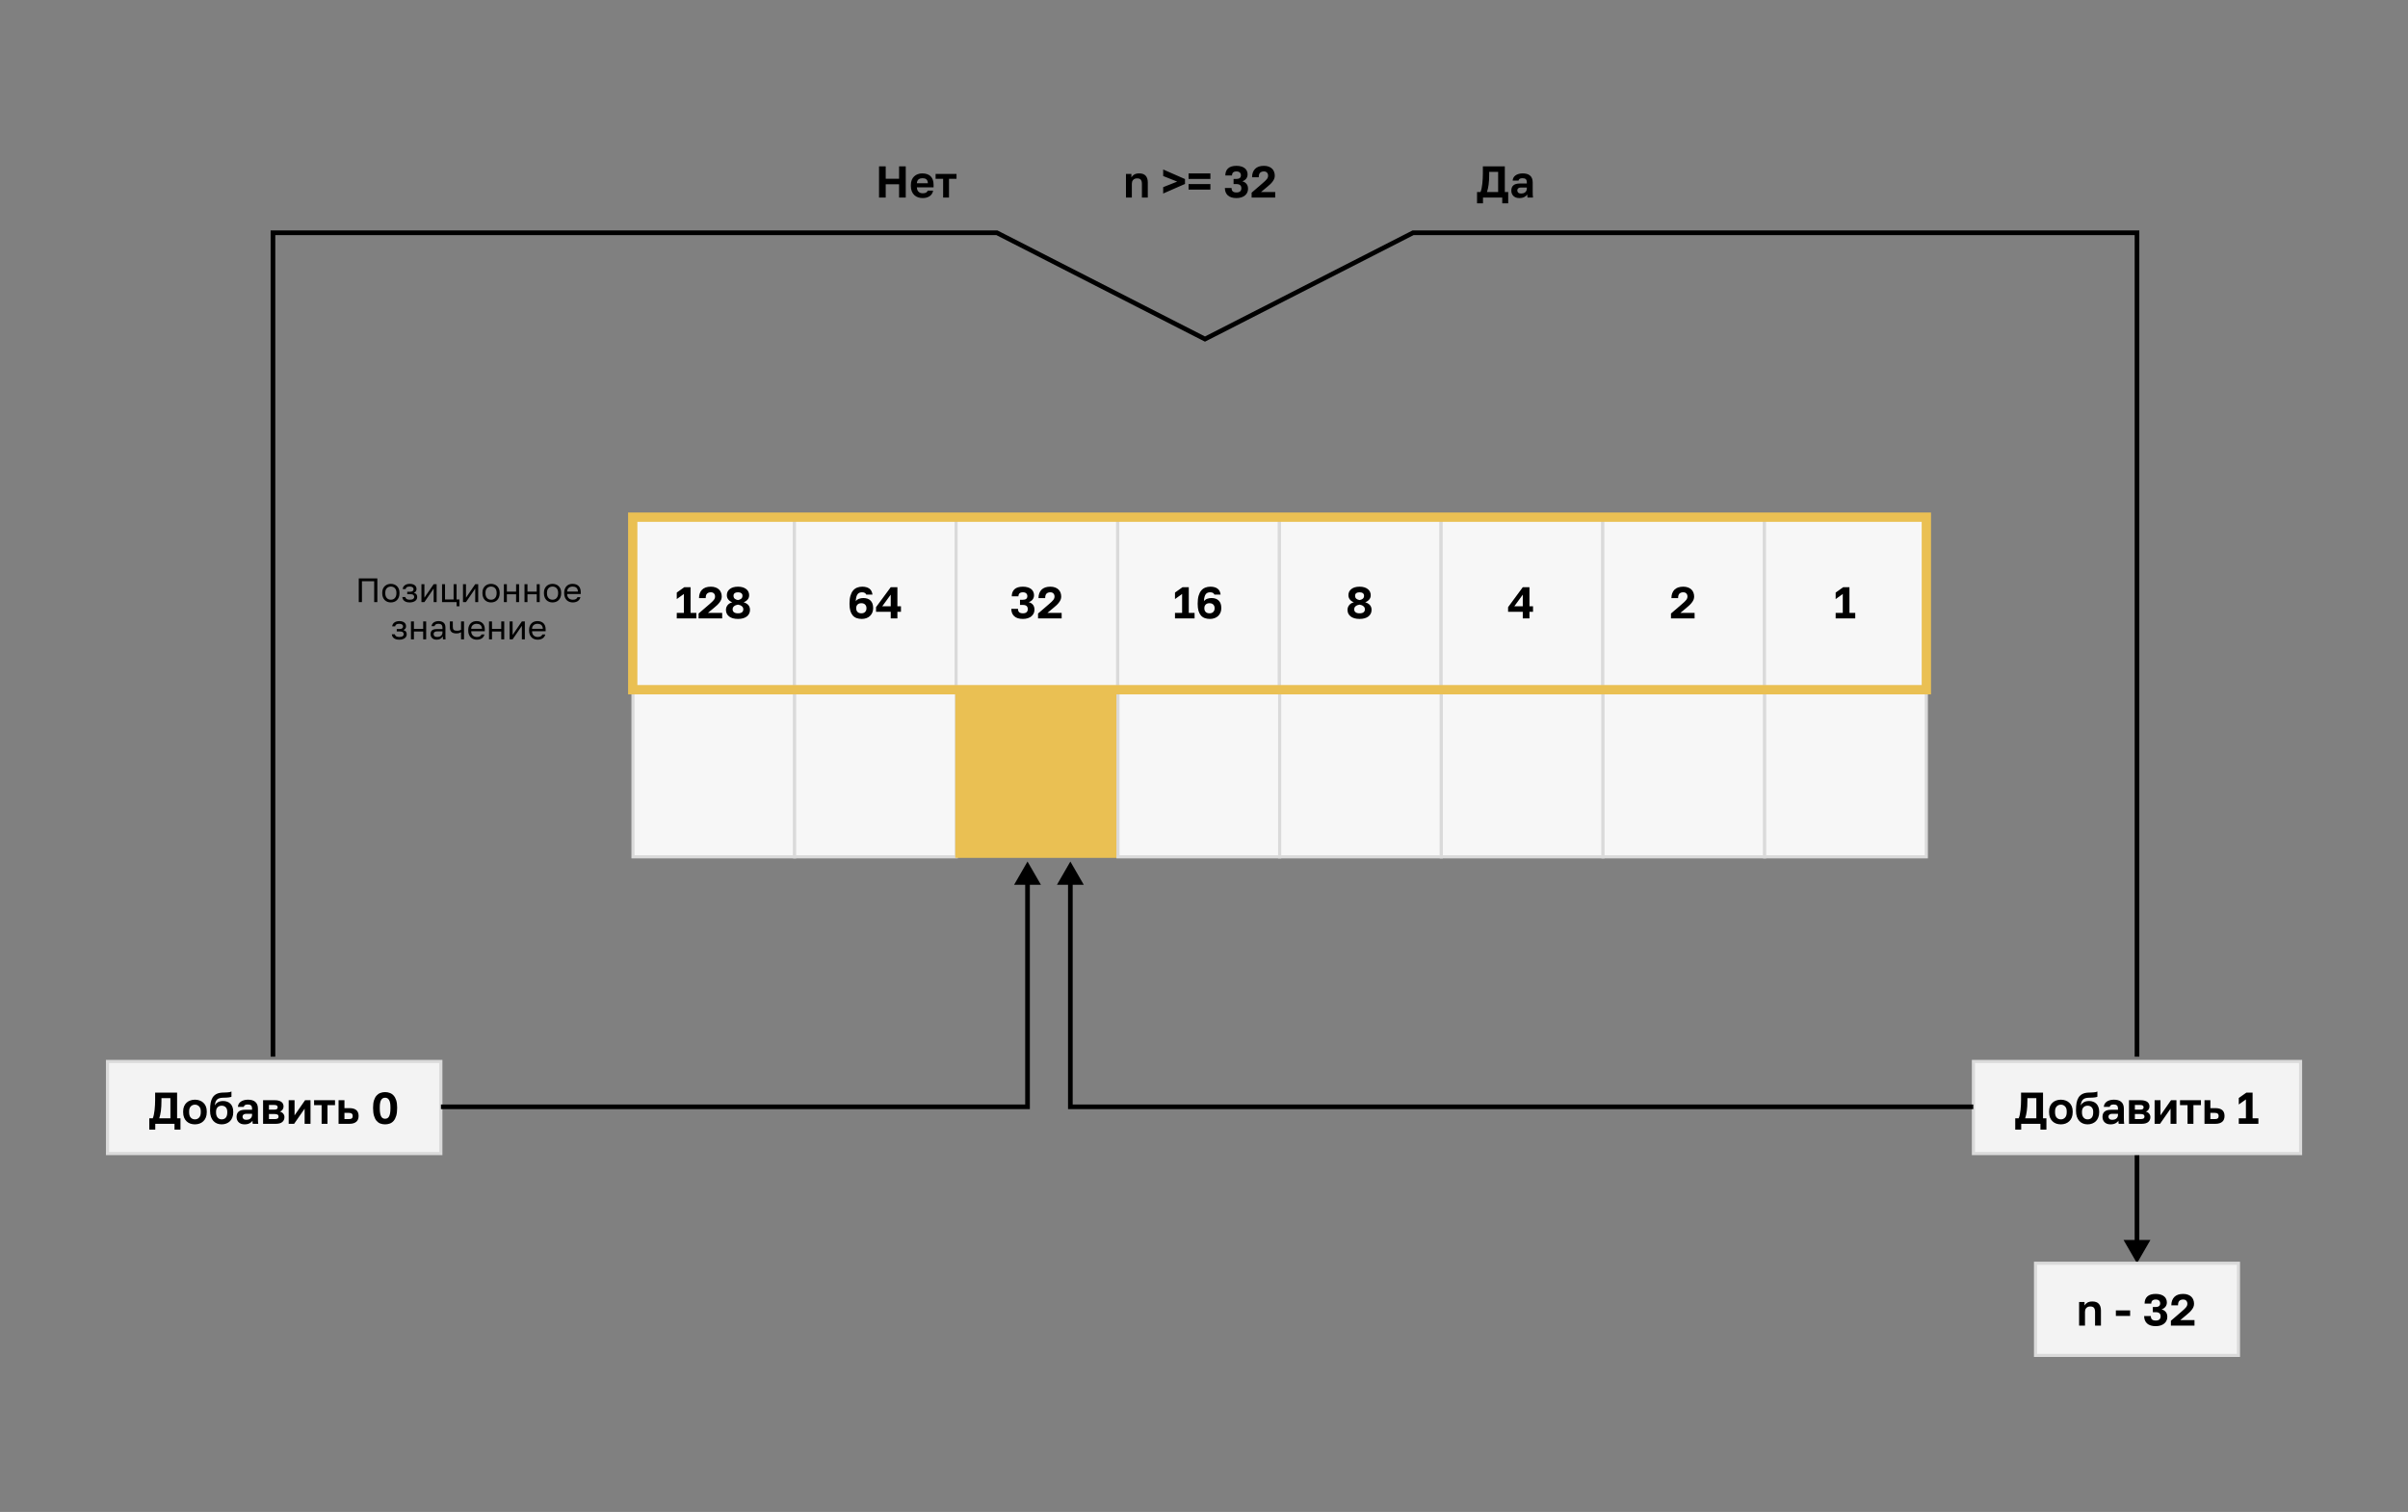 <svg width="1551" height="974" viewBox="0 0 1551 974" fill="none" xmlns="http://www.w3.org/2000/svg">
<rect x="0" y="0" width="1551" height="974" fill="#808080" stroke="none"/>
<rect x="407.691" y="442.567" width="104.135" height="109.408" fill="#F7F7F7"/>
<rect x="407.691" y="442.567" width="104.135" height="109.408" stroke="#DADADA" stroke-width="2"/>
<rect x="511.826" y="442.567" width="104.135" height="109.408" fill="#F7F7F7"/>
<rect x="511.826" y="442.567" width="104.135" height="109.408" stroke="#DADADA" stroke-width="2"/>
<rect x="615.961" y="442.567" width="104.135" height="109.408" fill="#EAC053"/>
<rect x="615.961" y="442.567" width="104.135" height="109.408" stroke="#EAC053" stroke-width="1.318"/>
<rect x="720.096" y="442.567" width="104.135" height="109.408" fill="#F7F7F7"/>
<rect x="720.096" y="442.567" width="104.135" height="109.408" stroke="#DADADA" stroke-width="2"/>
<rect x="824.23" y="442.567" width="104.135" height="109.408" fill="#F7F7F7"/>
<rect x="824.23" y="442.567" width="104.135" height="109.408" stroke="#DADADA" stroke-width="2"/>
<rect x="928.365" y="442.567" width="104.135" height="109.408" fill="#F7F7F7"/>
<rect x="928.365" y="442.567" width="104.135" height="109.408" stroke="#DADADA" stroke-width="2"/>
<rect x="1032.5" y="442.567" width="104.135" height="109.408" fill="#F7F7F7"/>
<rect x="1032.5" y="442.567" width="104.135" height="109.408" stroke="#DADADA" stroke-width="2"/>
<rect x="1136.63" y="442.567" width="104.135" height="109.408" fill="#F7F7F7"/>
<rect x="1136.63" y="442.567" width="104.135" height="109.408" stroke="#DADADA" stroke-width="2"/>
<rect x="407.547" y="333.16" width="104.135" height="109.408" fill="#F7F7F7"/>
<path d="M435.906 394.807H440.495V382.645L435.906 385.915V381.727L440.754 378.285H444.798V394.807H448.527V398.364H435.906V394.807ZM449.958 395.237L456.985 389.185C457.635 388.611 458.19 388.114 458.649 387.693C459.108 387.254 459.481 386.852 459.767 386.489C460.054 386.125 460.255 385.772 460.37 385.427C460.504 385.083 460.571 384.71 460.571 384.309C460.571 383.486 460.341 382.827 459.882 382.33C459.423 381.813 458.744 381.555 457.846 381.555C456.813 381.555 456 381.842 455.408 382.416C454.834 382.97 454.547 383.936 454.547 385.313H450.244C450.244 383.037 450.885 381.24 452.166 379.92C453.467 378.601 455.36 377.941 457.846 377.941C459.012 377.941 460.026 378.104 460.886 378.429C461.766 378.735 462.502 379.174 463.095 379.748C463.688 380.303 464.127 380.972 464.414 381.756C464.72 382.54 464.873 383.391 464.873 384.309C464.873 384.997 464.749 385.657 464.5 386.288C464.252 386.9 463.907 387.493 463.468 388.066C463.047 388.64 462.55 389.204 461.976 389.759C461.402 390.294 460.791 390.83 460.14 391.365L456.01 394.807H465.16V398.364H449.958V395.237ZM475.332 398.708C474.127 398.708 473.037 398.574 472.062 398.306C471.105 398.02 470.293 397.628 469.623 397.13C468.973 396.614 468.467 396.002 468.103 395.295C467.759 394.568 467.587 393.765 467.587 392.885C467.587 391.757 467.931 390.753 468.62 389.873C469.308 388.975 470.331 388.344 471.689 387.98C470.675 387.655 469.834 387.091 469.165 386.288C468.495 385.485 468.161 384.529 468.161 383.42C468.161 382.616 468.314 381.88 468.62 381.211C468.945 380.542 469.413 379.968 470.025 379.49C470.637 378.993 471.383 378.61 472.262 378.343C473.161 378.075 474.184 377.941 475.332 377.941C476.479 377.941 477.492 378.075 478.372 378.343C479.271 378.61 480.026 378.993 480.638 379.49C481.269 379.968 481.738 380.542 482.043 381.211C482.369 381.88 482.531 382.616 482.531 383.42C482.531 384.529 482.196 385.475 481.527 386.259C480.858 387.024 480.007 387.598 478.974 387.98C481.709 388.822 483.076 390.457 483.076 392.885C483.076 393.765 482.894 394.568 482.531 395.295C482.187 396.002 481.68 396.614 481.011 397.13C480.361 397.628 479.558 398.02 478.601 398.306C477.645 398.574 476.555 398.708 475.332 398.708ZM475.332 395.094C476.517 395.094 477.387 394.864 477.942 394.405C478.496 393.946 478.774 393.325 478.774 392.541C478.774 391.68 478.448 391.002 477.798 390.504C477.167 389.988 476.345 389.653 475.332 389.501C474.318 389.653 473.486 389.988 472.836 390.504C472.205 391.002 471.889 391.68 471.889 392.541C471.889 393.325 472.176 393.946 472.75 394.405C473.324 394.864 474.184 395.094 475.332 395.094ZM475.332 386.575C476.192 386.422 476.89 386.125 477.425 385.686C477.961 385.227 478.229 384.596 478.229 383.792C478.229 383.047 477.97 382.492 477.454 382.129C476.957 381.746 476.249 381.555 475.332 381.555C474.433 381.555 473.725 381.746 473.209 382.129C472.712 382.492 472.463 383.047 472.463 383.792C472.463 384.596 472.721 385.227 473.238 385.686C473.773 386.125 474.471 386.422 475.332 386.575Z" fill="black"/>
<rect x="407.547" y="333.16" width="104.135" height="109.408" stroke="#DADADA" stroke-width="2"/>
<rect x="511.682" y="333.16" width="104.135" height="109.408" fill="#F7F7F7"/>
<path d="M555.072 398.708C553.81 398.708 552.691 398.526 551.716 398.163C550.741 397.8 549.919 397.236 549.249 396.471C548.58 395.687 548.064 394.692 547.7 393.488C547.356 392.283 547.184 390.849 547.184 389.185V388.611C547.184 386.699 547.385 385.074 547.787 383.735C548.188 382.377 548.752 381.268 549.479 380.408C550.206 379.547 551.066 378.926 552.06 378.543C553.074 378.142 554.173 377.941 555.359 377.941C557.214 377.941 558.715 378.333 559.862 379.117C561.01 379.901 561.708 381.201 561.956 383.018H557.941C557.558 382.043 556.65 381.555 555.216 381.555C554.661 381.555 554.145 381.641 553.667 381.813C553.208 381.966 552.797 382.263 552.433 382.702C552.089 383.123 551.812 383.706 551.601 384.452C551.391 385.198 551.257 386.154 551.2 387.321C551.448 386.938 551.754 386.623 552.118 386.374C552.481 386.106 552.873 385.896 553.294 385.743C553.734 385.571 554.183 385.447 554.642 385.37C555.12 385.294 555.598 385.255 556.076 385.255C558.103 385.255 559.662 385.81 560.752 386.919C561.842 388.009 562.387 389.558 562.387 391.566V391.881C562.387 392.895 562.205 393.822 561.842 394.664C561.478 395.505 560.971 396.232 560.321 396.844C559.69 397.436 558.925 397.895 558.027 398.22C557.128 398.545 556.143 398.708 555.072 398.708ZM554.785 395.094C555.818 395.094 556.621 394.807 557.195 394.233C557.788 393.641 558.084 392.885 558.084 391.967V391.68C558.084 390.763 557.788 390.017 557.195 389.443C556.621 388.869 555.818 388.583 554.785 388.583C553.753 388.583 552.94 388.869 552.347 389.443C551.774 390.017 551.487 390.763 551.487 391.68V391.967C551.487 392.885 551.774 393.641 552.347 394.233C552.94 394.807 553.753 395.094 554.785 395.094ZM573.717 394.119H564.251V391.135L573.717 378.285H578.019V390.562H580.314V394.119H578.019V398.364H573.717V394.119ZM573.717 390.562V383.075L568.267 390.562H573.717Z" fill="black"/>
<rect x="511.682" y="333.16" width="104.135" height="109.408" stroke="#DADADA" stroke-width="2"/>
<rect x="615.816" y="333.16" width="104.135" height="109.408" fill="#F7F7F7"/>
<path d="M658.846 398.708C656.399 398.708 654.544 398.134 653.282 396.987C652.02 395.82 651.389 394.224 651.389 392.197H655.691C655.691 393.172 655.94 393.899 656.437 394.377C656.953 394.855 657.756 395.094 658.846 395.094C659.898 395.094 660.682 394.864 661.199 394.405C661.734 393.927 662.002 393.258 662.002 392.398C662.002 390.6 660.95 389.701 658.846 389.701H656.982V386.374H658.846C659.764 386.374 660.472 386.183 660.969 385.8C661.466 385.418 661.715 384.825 661.715 384.022C661.715 383.295 661.476 382.702 660.998 382.244C660.52 381.785 659.803 381.555 658.846 381.555C657.871 381.555 657.145 381.785 656.666 382.244C656.208 382.683 655.978 383.324 655.978 384.165H651.676C651.676 382.196 652.268 380.666 653.454 379.576C654.659 378.486 656.456 377.941 658.846 377.941C660.051 377.941 661.103 378.084 662.002 378.371C662.9 378.639 663.646 379.021 664.239 379.519C664.832 379.997 665.272 380.57 665.558 381.24C665.864 381.909 666.017 382.636 666.017 383.42C666.017 384.529 665.702 385.475 665.071 386.259C664.459 387.024 663.637 387.569 662.604 387.894C663.79 388.219 664.698 388.783 665.329 389.587C665.979 390.39 666.304 391.451 666.304 392.77C666.304 393.631 666.132 394.425 665.788 395.151C665.444 395.878 664.947 396.509 664.296 397.044C663.665 397.561 662.881 397.972 661.944 398.278C661.026 398.565 659.994 398.708 658.846 398.708ZM668.612 395.237L675.64 389.185C676.29 388.611 676.845 388.114 677.304 387.693C677.762 387.254 678.135 386.852 678.422 386.489C678.709 386.125 678.91 385.772 679.025 385.427C679.158 385.083 679.225 384.71 679.225 384.309C679.225 383.486 678.996 382.827 678.537 382.33C678.078 381.813 677.399 381.555 676.5 381.555C675.468 381.555 674.655 381.842 674.062 382.416C673.489 382.97 673.202 383.936 673.202 385.313H668.899C668.899 383.037 669.54 381.24 670.821 379.92C672.121 378.601 674.014 377.941 676.5 377.941C677.667 377.941 678.68 378.104 679.541 378.429C680.42 378.735 681.157 379.174 681.749 379.748C682.342 380.303 682.782 380.972 683.069 381.756C683.375 382.54 683.528 383.391 683.528 384.309C683.528 384.997 683.404 385.657 683.155 386.288C682.906 386.9 682.562 387.493 682.122 388.066C681.702 388.64 681.204 389.204 680.631 389.759C680.057 390.294 679.445 390.83 678.795 391.365L674.665 394.807H683.815V398.364H668.612V395.237Z" fill="black"/>
<rect x="615.816" y="333.16" width="104.135" height="109.408" stroke="#DADADA" stroke-width="2"/>
<rect x="719.951" y="333.16" width="104.135" height="109.408" fill="#F7F7F7"/>
<path d="M756.81 394.807H761.4V382.645L756.81 385.915V381.727L761.658 378.285H765.702V394.807H769.431V398.364H756.81V394.807ZM779.324 398.708C778.062 398.708 776.943 398.526 775.968 398.163C774.992 397.8 774.17 397.236 773.501 396.471C772.832 395.687 772.315 394.692 771.952 393.488C771.608 392.283 771.436 390.849 771.436 389.185V388.611C771.436 386.699 771.636 385.074 772.038 383.735C772.44 382.377 773.004 381.268 773.73 380.408C774.457 379.547 775.317 378.926 776.312 378.543C777.325 378.142 778.425 377.941 779.61 377.941C781.465 377.941 782.966 378.333 784.114 379.117C785.261 379.901 785.959 381.201 786.208 383.018H782.192C781.81 382.043 780.901 381.555 779.467 381.555C778.912 381.555 778.396 381.641 777.918 381.813C777.459 381.966 777.048 382.263 776.685 382.702C776.341 383.123 776.063 383.706 775.853 384.452C775.643 385.198 775.509 386.154 775.451 387.321C775.7 386.938 776.006 386.623 776.369 386.374C776.733 386.106 777.125 385.896 777.545 385.743C777.985 385.571 778.434 385.447 778.893 385.37C779.371 385.294 779.849 385.255 780.328 385.255C782.355 385.255 783.913 385.81 785.003 386.919C786.093 388.009 786.638 389.558 786.638 391.566V391.881C786.638 392.895 786.456 393.822 786.093 394.664C785.73 395.505 785.223 396.232 784.573 396.844C783.942 397.436 783.177 397.895 782.278 398.22C781.379 398.545 780.394 398.708 779.324 398.708ZM779.037 395.094C780.069 395.094 780.873 394.807 781.446 394.233C782.039 393.641 782.335 392.885 782.335 391.967V391.68C782.335 390.763 782.039 390.017 781.446 389.443C780.873 388.869 780.069 388.583 779.037 388.583C778.004 388.583 777.191 388.869 776.599 389.443C776.025 390.017 775.738 390.763 775.738 391.68V391.967C775.738 392.885 776.025 393.641 776.599 394.233C777.191 394.807 778.004 395.094 779.037 395.094Z" fill="black"/>
<rect x="719.951" y="333.16" width="104.135" height="109.408" stroke="#DADADA" stroke-width="2"/>
<rect x="824.086" y="333.16" width="104.135" height="109.408" fill="#F7F7F7"/>
<path d="M875.69 398.708C874.485 398.708 873.395 398.574 872.42 398.306C871.464 398.02 870.651 397.628 869.982 397.13C869.331 396.614 868.825 396.002 868.461 395.295C868.117 394.568 867.945 393.765 867.945 392.885C867.945 391.757 868.289 390.753 868.978 389.873C869.666 388.975 870.689 388.344 872.047 387.98C871.033 387.655 870.192 387.091 869.523 386.288C868.853 385.485 868.519 384.529 868.519 383.42C868.519 382.616 868.672 381.88 868.978 381.211C869.303 380.542 869.771 379.968 870.383 379.49C870.995 378.993 871.741 378.61 872.621 378.343C873.519 378.075 874.542 377.941 875.69 377.941C876.837 377.941 877.85 378.075 878.73 378.343C879.629 378.61 880.384 378.993 880.996 379.49C881.627 379.968 882.096 380.542 882.402 381.211C882.727 381.88 882.889 382.616 882.889 383.42C882.889 384.529 882.555 385.475 881.885 386.259C881.216 387.024 880.365 387.598 879.332 387.98C882.067 388.822 883.434 390.457 883.434 392.885C883.434 393.765 883.253 394.568 882.889 395.295C882.545 396.002 882.038 396.614 881.369 397.13C880.719 397.628 879.916 398.02 878.96 398.306C878.003 398.574 876.913 398.708 875.69 398.708ZM875.69 395.094C876.875 395.094 877.745 394.864 878.3 394.405C878.854 393.946 879.132 393.325 879.132 392.541C879.132 391.68 878.807 391.002 878.156 390.504C877.525 389.988 876.703 389.653 875.69 389.501C874.676 389.653 873.844 389.988 873.194 390.504C872.563 391.002 872.248 391.68 872.248 392.541C872.248 393.325 872.534 393.946 873.108 394.405C873.682 394.864 874.542 395.094 875.69 395.094ZM875.69 386.575C876.55 386.422 877.248 386.125 877.784 385.686C878.319 385.227 878.587 384.596 878.587 383.792C878.587 383.047 878.329 382.492 877.812 382.129C877.315 381.746 876.608 381.555 875.69 381.555C874.791 381.555 874.083 381.746 873.567 382.129C873.07 382.492 872.821 383.047 872.821 383.792C872.821 384.596 873.079 385.227 873.596 385.686C874.131 386.125 874.829 386.422 875.69 386.575Z" fill="black"/>
<rect x="824.086" y="333.16" width="104.135" height="109.408" stroke="#DADADA" stroke-width="2"/>
<rect x="928.221" y="333.16" width="104.135" height="109.408" fill="#F7F7F7"/>
<path d="M980.828 394.119H971.363V391.135L980.828 378.285H985.131V390.562H987.426V394.119H985.131V398.364H980.828V394.119ZM980.828 390.562V383.075L975.378 390.562H980.828Z" fill="black"/>
<rect x="928.221" y="333.16" width="104.135" height="109.408" stroke="#DADADA" stroke-width="2"/>
<rect x="1032.36" y="333.16" width="104.135" height="109.408" fill="#F7F7F7"/>
<path d="M1076.28 395.237L1083.31 389.185C1083.96 388.611 1084.52 388.114 1084.98 387.693C1085.43 387.254 1085.81 386.852 1086.09 386.489C1086.38 386.125 1086.58 385.772 1086.7 385.427C1086.83 385.083 1086.9 384.71 1086.9 384.309C1086.9 383.486 1086.67 382.827 1086.21 382.33C1085.75 381.813 1085.07 381.555 1084.17 381.555C1083.14 381.555 1082.33 381.842 1081.73 382.416C1081.16 382.97 1080.87 383.936 1080.87 385.313H1076.57C1076.57 383.037 1077.21 381.24 1078.49 379.92C1079.79 378.601 1081.69 377.941 1084.17 377.941C1085.34 377.941 1086.35 378.104 1087.21 378.429C1088.09 378.735 1088.83 379.174 1089.42 379.748C1090.01 380.303 1090.45 380.972 1090.74 381.756C1091.05 382.54 1091.2 383.391 1091.2 384.309C1091.2 384.997 1091.08 385.657 1090.83 386.288C1090.58 386.9 1090.23 387.493 1089.79 388.066C1089.37 388.64 1088.88 389.204 1088.3 389.759C1087.73 390.294 1087.12 390.83 1086.47 391.365L1082.34 394.807H1091.49V398.364H1076.28V395.237Z" fill="black"/>
<rect x="1032.36" y="333.16" width="104.135" height="109.408" stroke="#DADADA" stroke-width="2"/>
<rect x="1136.49" y="333.16" width="104.135" height="109.408" fill="#F7F7F7"/>
<path d="M1182.35 394.807H1186.94V382.645L1182.35 385.915V381.727L1187.2 378.285H1191.24V394.807H1194.97V398.364H1182.35V394.807Z" fill="black"/>
<rect x="1136.49" y="333.16" width="104.135" height="109.408" stroke="#DADADA" stroke-width="2"/>
<path d="M175.816 680.687V149.941H642.079L776.13 218.427L910.182 149.941H1376.44V680.687" stroke="black" stroke-width="3"/>
<path d="M1376.44 813.779L1385.1 798.779L1367.78 798.779L1376.44 813.779ZM1374.94 743.142L1374.94 800.279L1377.94 800.279L1377.94 743.142L1374.94 743.142Z" fill="black"/>
<rect x="1271.08" y="683.779" width="210.727" height="59.363" fill="#F3F3F3"/>
<path d="M1298.02 720.404H1300.25C1300.54 719.734 1300.78 718.931 1300.97 717.994C1301.16 717.038 1301.32 716.034 1301.43 714.982C1301.55 713.912 1301.63 712.822 1301.69 711.713C1301.75 710.584 1301.77 709.504 1301.77 708.471V703.882H1315.92V720.404H1318.1V727.689H1314.25V723.96H1301.86V727.689H1298.02V720.404ZM1311.61 720.404V707.439H1305.85V709.045C1305.85 711.665 1305.72 713.873 1305.47 715.671C1305.23 717.468 1304.87 719.046 1304.41 720.404H1311.61ZM1327.42 724.305C1326.39 724.305 1325.4 724.152 1324.47 723.846C1323.55 723.521 1322.75 723.033 1322.06 722.383C1321.37 721.733 1320.82 720.92 1320.42 719.945C1320.02 718.969 1319.82 717.822 1319.82 716.503V715.929C1319.82 714.686 1320.02 713.596 1320.42 712.659C1320.82 711.722 1321.37 710.938 1322.06 710.307C1322.75 709.676 1323.55 709.207 1324.47 708.902C1325.4 708.576 1326.39 708.414 1327.42 708.414C1328.45 708.414 1329.43 708.576 1330.35 708.902C1331.26 709.207 1332.07 709.676 1332.76 710.307C1333.46 710.938 1334.02 711.722 1334.42 712.659C1334.82 713.596 1335.02 714.686 1335.02 715.929V716.503C1335.02 717.803 1334.82 718.941 1334.42 719.916C1334.02 720.891 1333.46 721.704 1332.76 722.354C1332.07 723.004 1331.26 723.492 1330.35 723.817C1329.43 724.142 1328.45 724.305 1327.42 724.305ZM1327.42 721.092C1328.49 721.092 1329.38 720.71 1330.09 719.945C1330.82 719.18 1331.18 718.032 1331.18 716.503V715.929C1331.18 714.533 1330.82 713.472 1330.09 712.745C1329.38 711.999 1328.49 711.626 1327.42 711.626C1326.33 711.626 1325.43 711.999 1324.72 712.745C1324.02 713.472 1323.66 714.533 1323.66 715.929V716.503C1323.66 718.052 1324.02 719.209 1324.72 719.973C1325.43 720.719 1326.33 721.092 1327.42 721.092ZM1344.62 724.305C1343.55 724.305 1342.55 724.123 1341.64 723.76C1340.74 723.396 1339.95 722.851 1339.29 722.125C1338.62 721.379 1338.09 720.471 1337.71 719.4C1337.34 718.31 1337.16 717.048 1337.16 715.613V714.954C1337.16 713.233 1337.29 711.703 1337.54 710.364C1337.8 709.026 1338.23 707.888 1338.83 706.951C1339.44 706.014 1340.24 705.287 1341.24 704.771C1342.25 704.236 1343.51 703.93 1345.02 703.853C1345.61 703.834 1346.2 703.815 1346.77 703.796C1347.35 703.777 1347.89 703.748 1348.41 703.71C1348.92 703.672 1349.39 703.614 1349.81 703.538C1350.23 703.442 1350.61 703.318 1350.93 703.165V706.521C1350.62 706.693 1350.05 706.836 1349.21 706.951C1348.39 707.066 1347.13 707.133 1345.45 707.152C1344.59 707.171 1343.85 707.276 1343.21 707.467C1342.6 707.639 1342.09 707.926 1341.67 708.328C1341.26 708.71 1340.94 709.217 1340.69 709.848C1340.46 710.479 1340.3 711.254 1340.2 712.171C1340.64 711.311 1341.3 710.613 1342.18 710.078C1343.06 709.542 1344.21 709.274 1345.62 709.274C1346.58 709.274 1347.45 709.427 1348.23 709.733C1349.02 710.02 1349.7 710.45 1350.27 711.024C1350.84 711.598 1351.28 712.305 1351.59 713.147C1351.92 713.988 1352.08 714.963 1352.08 716.072V716.617C1352.08 717.822 1351.89 718.903 1351.5 719.859C1351.14 720.815 1350.62 721.628 1349.96 722.297C1349.29 722.947 1348.49 723.444 1347.57 723.788C1346.68 724.133 1345.69 724.305 1344.62 724.305ZM1344.62 721.092C1345.77 721.092 1346.66 720.719 1347.29 719.973C1347.92 719.209 1348.23 718.128 1348.23 716.732V716.158C1348.23 714.954 1347.91 714.007 1347.26 713.319C1346.61 712.63 1345.73 712.286 1344.62 712.286C1343.53 712.286 1342.65 712.63 1341.98 713.319C1341.33 714.007 1341.01 714.954 1341.01 716.158V716.675C1341.01 717.363 1341.09 717.985 1341.26 718.539C1341.46 719.094 1341.71 719.562 1342.04 719.945C1342.36 720.308 1342.75 720.595 1343.19 720.805C1343.63 720.996 1344.1 721.092 1344.62 721.092ZM1359.36 724.305C1358.53 724.305 1357.81 724.19 1357.18 723.96C1356.54 723.712 1356.01 723.377 1355.57 722.957C1355.13 722.517 1354.8 722.01 1354.57 721.436C1354.34 720.843 1354.22 720.203 1354.22 719.514C1354.22 716.455 1356.04 714.925 1359.67 714.925H1364.2V714.208C1364.2 713.214 1363.97 712.516 1363.51 712.114C1363.08 711.713 1362.37 711.512 1361.39 711.512C1360.53 711.512 1359.91 711.665 1359.53 711.971C1359.15 712.258 1358.93 712.621 1358.87 713.061H1355.08C1355.12 712.41 1355.28 711.799 1355.57 711.225C1355.88 710.651 1356.3 710.164 1356.83 709.762C1357.39 709.341 1358.06 709.016 1358.84 708.787C1359.62 708.538 1360.52 708.414 1361.54 708.414C1362.51 708.414 1363.39 708.519 1364.17 708.729C1364.98 708.94 1365.66 709.284 1366.21 709.762C1366.78 710.221 1367.22 710.823 1367.53 711.569C1367.84 712.315 1367.99 713.214 1367.99 714.265V720.088C1367.99 720.891 1368 721.599 1368.02 722.211C1368.06 722.804 1368.11 723.387 1368.19 723.96H1364.66C1364.59 723.54 1364.54 723.224 1364.52 723.014C1364.52 722.784 1364.52 722.45 1364.52 722.01C1364.1 722.622 1363.46 723.157 1362.6 723.616C1361.76 724.075 1360.68 724.305 1359.36 724.305ZM1360.53 721.379C1360.99 721.379 1361.44 721.322 1361.88 721.207C1362.32 721.073 1362.71 720.882 1363.06 720.633C1363.4 720.365 1363.68 720.031 1363.89 719.629C1364.1 719.228 1364.2 718.759 1364.2 718.224V717.507H1360.39C1359.66 717.507 1359.09 717.679 1358.67 718.023C1358.27 718.348 1358.06 718.797 1358.06 719.371C1358.06 719.983 1358.28 720.471 1358.7 720.834C1359.12 721.197 1359.73 721.379 1360.53 721.379ZM1371.29 708.758H1378.92C1379.9 708.758 1380.73 708.863 1381.42 709.074C1382.13 709.265 1382.71 709.542 1383.17 709.905C1383.63 710.269 1383.96 710.699 1384.17 711.196C1384.38 711.693 1384.49 712.238 1384.49 712.831C1384.49 713.539 1384.27 714.208 1383.83 714.839C1383.41 715.451 1382.82 715.862 1382.08 716.072C1383.02 716.302 1383.74 716.742 1384.26 717.392C1384.79 718.023 1385.06 718.769 1385.06 719.629C1385.06 720.949 1384.6 722 1383.69 722.784C1382.77 723.568 1381.37 723.96 1379.5 723.96H1371.29V708.758ZM1378.75 720.92C1379.61 720.92 1380.24 720.796 1380.64 720.547C1381.07 720.279 1381.28 719.859 1381.28 719.285C1381.28 718.711 1381.07 718.3 1380.67 718.052C1380.29 717.784 1379.65 717.65 1378.75 717.65H1375.08V720.92H1378.75ZM1378.38 714.839C1379.26 714.839 1379.86 714.715 1380.19 714.466C1380.53 714.218 1380.7 713.835 1380.7 713.319C1380.7 712.822 1380.53 712.449 1380.19 712.2C1379.84 711.932 1379.24 711.799 1378.38 711.799H1375.08V714.839H1378.38ZM1387.79 708.758H1391.58V718.511L1398.35 708.758H1401.85V723.96H1398.06V714.208L1391.29 723.96H1387.79V708.758ZM1409 711.913H1404.15V708.758H1417.63V711.913H1412.79V723.96H1409V711.913ZM1419.92 708.758H1423.71V713.864H1426.95C1430.87 713.864 1432.83 715.547 1432.83 718.912C1432.83 719.658 1432.71 720.346 1432.49 720.977C1432.27 721.589 1431.93 722.115 1431.45 722.555C1430.97 722.995 1430.36 723.339 1429.62 723.588C1428.87 723.836 1427.98 723.96 1426.95 723.96H1419.92V708.758ZM1426.52 720.92C1427.44 720.92 1428.09 720.757 1428.47 720.432C1428.85 720.088 1429.04 719.581 1429.04 718.912C1429.04 718.243 1428.84 717.746 1428.44 717.421C1428.06 717.076 1427.42 716.904 1426.52 716.904H1423.71V720.92H1426.52ZM1442.01 720.404H1446.6V708.242L1442.01 711.512V707.324L1446.86 703.882H1450.9V720.404H1454.63V723.96H1442.01V720.404Z" fill="black"/>
<rect x="1271.08" y="683.779" width="210.727" height="59.363" stroke="#DADADA" stroke-width="2"/>
<rect x="1311.08" y="813.779" width="130.727" height="59.363" fill="#F3F3F3"/>
<path d="M1339.16 838.758H1342.66V840.995C1343.03 840.307 1343.61 839.705 1344.41 839.188C1345.24 838.672 1346.34 838.414 1347.71 838.414C1349.57 838.414 1350.94 838.911 1351.84 839.905C1352.76 840.9 1353.22 842.334 1353.22 844.208V853.96H1349.43V845.069C1349.43 843.921 1349.19 843.061 1348.72 842.487C1348.26 841.913 1347.46 841.626 1346.34 841.626C1345.72 841.626 1345.21 841.722 1344.79 841.913C1344.37 842.105 1344.01 842.363 1343.73 842.688C1343.46 842.994 1343.26 843.357 1343.12 843.778C1343.01 844.179 1342.95 844.61 1342.95 845.069V853.96H1339.16V838.758ZM1362.84 844.151H1372.02V847.707H1362.84V844.151ZM1388.51 854.305C1386.06 854.305 1384.21 853.731 1382.95 852.584C1381.68 851.417 1381.05 849.82 1381.05 847.793H1385.36C1385.36 848.769 1385.6 849.495 1386.1 849.973C1386.62 850.451 1387.42 850.691 1388.51 850.691C1389.56 850.691 1390.35 850.461 1390.86 850.002C1391.4 849.524 1391.67 848.855 1391.67 847.994C1391.67 846.197 1390.61 845.298 1388.51 845.298H1386.65V841.971H1388.51C1389.43 841.971 1390.14 841.779 1390.63 841.397C1391.13 841.015 1391.38 840.422 1391.38 839.619C1391.38 838.892 1391.14 838.299 1390.66 837.84C1390.18 837.381 1389.47 837.152 1388.51 837.152C1387.54 837.152 1386.81 837.381 1386.33 837.84C1385.87 838.28 1385.64 838.921 1385.64 839.762H1381.34C1381.34 837.792 1381.93 836.263 1383.12 835.173C1384.32 834.083 1386.12 833.538 1388.51 833.538C1389.72 833.538 1390.77 833.681 1391.67 833.968C1392.56 834.236 1393.31 834.618 1393.9 835.115C1394.5 835.593 1394.94 836.167 1395.22 836.836C1395.53 837.506 1395.68 838.232 1395.68 839.016C1395.68 840.125 1395.37 841.072 1394.73 841.856C1394.12 842.621 1393.3 843.166 1392.27 843.491C1393.45 843.816 1394.36 844.38 1394.99 845.183C1395.64 845.986 1395.97 847.048 1395.97 848.367C1395.97 849.228 1395.8 850.021 1395.45 850.748C1395.11 851.475 1394.61 852.106 1393.96 852.641C1393.33 853.157 1392.55 853.568 1391.61 853.874C1390.69 854.161 1389.66 854.305 1388.51 854.305ZM1398.28 850.834L1405.3 844.782C1405.95 844.208 1406.51 843.711 1406.97 843.29C1407.43 842.85 1407.8 842.449 1408.09 842.085C1408.37 841.722 1408.57 841.368 1408.69 841.024C1408.82 840.68 1408.89 840.307 1408.89 839.905C1408.89 839.083 1408.66 838.423 1408.2 837.926C1407.74 837.41 1407.06 837.152 1406.16 837.152C1405.13 837.152 1404.32 837.439 1403.73 838.012C1403.15 838.567 1402.87 839.533 1402.87 840.909H1398.56C1398.56 838.634 1399.2 836.836 1400.48 835.517C1401.79 834.197 1403.68 833.538 1406.16 833.538C1407.33 833.538 1408.34 833.7 1409.2 834.025C1410.08 834.331 1410.82 834.771 1411.41 835.345C1412.01 835.899 1412.45 836.569 1412.73 837.353C1413.04 838.137 1413.19 838.988 1413.19 839.905C1413.19 840.594 1413.07 841.254 1412.82 841.885C1412.57 842.497 1412.23 843.089 1411.79 843.663C1411.37 844.237 1410.87 844.801 1410.29 845.355C1409.72 845.891 1409.11 846.426 1408.46 846.962L1404.33 850.404H1413.48V853.96H1398.28V850.834Z" fill="black"/>
<rect x="1311.08" y="813.779" width="130.727" height="59.363" stroke="#DADADA" stroke-width="2"/>
<path d="M231.081 372.632H243.05V387.864H241.004V374.416H233.127V387.864H231.081V372.632ZM251.754 388.082C251.014 388.082 250.31 387.966 249.643 387.734C248.976 387.487 248.388 387.124 247.88 386.646C247.373 386.152 246.966 385.536 246.662 384.796C246.357 384.056 246.205 383.193 246.205 382.207V381.771C246.205 380.843 246.357 380.023 246.662 379.312C246.966 378.602 247.373 378.014 247.88 377.55C248.388 377.071 248.976 376.716 249.643 376.484C250.31 376.237 251.014 376.114 251.754 376.114C252.494 376.114 253.197 376.237 253.864 376.484C254.532 376.716 255.119 377.071 255.627 377.55C256.135 378.014 256.541 378.602 256.846 379.312C257.15 380.023 257.303 380.843 257.303 381.771V382.207C257.303 383.193 257.15 384.056 256.846 384.796C256.541 385.536 256.135 386.152 255.627 386.646C255.119 387.124 254.532 387.487 253.864 387.734C253.197 387.966 252.494 388.082 251.754 388.082ZM251.754 386.341C252.189 386.341 252.624 386.268 253.059 386.123C253.495 385.964 253.879 385.724 254.213 385.405C254.546 385.072 254.815 384.644 255.018 384.121C255.235 383.599 255.344 382.961 255.344 382.207V381.771C255.344 381.075 255.235 380.48 255.018 379.987C254.815 379.494 254.546 379.088 254.213 378.768C253.879 378.449 253.495 378.217 253.059 378.072C252.624 377.927 252.189 377.854 251.754 377.854C251.318 377.854 250.883 377.927 250.448 378.072C250.013 378.217 249.628 378.449 249.295 378.768C248.961 379.088 248.685 379.494 248.468 379.987C248.265 380.48 248.163 381.075 248.163 381.771V382.207C248.163 382.961 248.265 383.599 248.468 384.121C248.685 384.644 248.961 385.072 249.295 385.405C249.628 385.724 250.013 385.964 250.448 386.123C250.883 386.268 251.318 386.341 251.754 386.341ZM263.931 388.082C262.48 388.082 261.341 387.777 260.515 387.168C259.688 386.559 259.231 385.703 259.144 384.6H261.059C261.16 385.166 261.458 385.601 261.951 385.906C262.459 386.196 263.119 386.341 263.931 386.341C264.932 386.341 265.657 386.174 266.107 385.841C266.571 385.492 266.803 385.079 266.803 384.6C266.803 384.034 266.615 383.592 266.238 383.273C265.86 382.939 265.208 382.772 264.279 382.772H262.299V381.206H264.149C264.946 381.206 265.512 381.053 265.846 380.749C266.194 380.444 266.368 380.016 266.368 379.465C266.368 379.03 266.165 378.652 265.759 378.333C265.353 378.014 264.743 377.854 263.931 377.854C263.046 377.854 262.4 378 261.994 378.29C261.603 378.565 261.363 378.964 261.276 379.487H259.361C259.405 379.008 259.535 378.565 259.753 378.159C259.985 377.738 260.297 377.376 260.689 377.071C261.08 376.766 261.545 376.534 262.081 376.375C262.633 376.201 263.249 376.114 263.931 376.114C264.671 376.114 265.309 376.201 265.846 376.375C266.397 376.534 266.854 376.766 267.217 377.071C267.579 377.361 267.848 377.709 268.022 378.116C268.196 378.522 268.283 378.972 268.283 379.465C268.283 380.016 268.145 380.502 267.87 380.923C267.594 381.329 267.152 381.648 266.542 381.88C267.355 382.098 267.92 382.446 268.24 382.925C268.559 383.403 268.718 383.962 268.718 384.6C268.718 385.079 268.617 385.529 268.414 385.949C268.211 386.37 267.906 386.74 267.5 387.059C267.108 387.364 266.607 387.61 265.998 387.799C265.403 387.988 264.714 388.082 263.931 388.082ZM271.447 376.331H273.362V385.035L279.324 376.331H281.239V387.864H279.324V379.16L273.362 387.864H271.447V376.331ZM294.107 387.864H284.728V376.331H286.643V386.167H292.17V376.331H294.085V386.167H295.935V390.584H294.107V387.864ZM298.222 376.331H300.137V385.035L306.099 376.331H308.014V387.864H306.099V379.16L300.137 387.864H298.222V376.331ZM316.291 388.082C315.551 388.082 314.848 387.966 314.18 387.734C313.513 387.487 312.925 387.124 312.418 386.646C311.91 386.152 311.504 385.536 311.199 384.796C310.894 384.056 310.742 383.193 310.742 382.207V381.771C310.742 380.843 310.894 380.023 311.199 379.312C311.504 378.602 311.91 378.014 312.418 377.55C312.925 377.071 313.513 376.716 314.18 376.484C314.848 376.237 315.551 376.114 316.291 376.114C317.031 376.114 317.734 376.237 318.402 376.484C319.069 376.716 319.657 377.071 320.164 377.55C320.672 378.014 321.078 378.602 321.383 379.312C321.688 380.023 321.84 380.843 321.84 381.771V382.207C321.84 383.193 321.688 384.056 321.383 384.796C321.078 385.536 320.672 386.152 320.164 386.646C319.657 387.124 319.069 387.487 318.402 387.734C317.734 387.966 317.031 388.082 316.291 388.082ZM316.291 386.341C316.726 386.341 317.161 386.268 317.597 386.123C318.032 385.964 318.416 385.724 318.75 385.405C319.084 385.072 319.352 384.644 319.555 384.121C319.773 383.599 319.881 382.961 319.881 382.207V381.771C319.881 381.075 319.773 380.48 319.555 379.987C319.352 379.494 319.084 379.088 318.75 378.768C318.416 378.449 318.032 378.217 317.597 378.072C317.161 377.927 316.726 377.854 316.291 377.854C315.856 377.854 315.421 377.927 314.985 378.072C314.55 378.217 314.166 378.449 313.832 378.768C313.498 379.088 313.223 379.494 313.005 379.987C312.802 380.48 312.701 381.075 312.701 381.771V382.207C312.701 382.961 312.802 383.599 313.005 384.121C313.223 384.644 313.498 385.072 313.832 385.405C314.166 385.724 314.55 385.964 314.985 386.123C315.421 386.268 315.856 386.341 316.291 386.341ZM324.551 376.331H326.466V381.14H332.429V376.331H334.344V387.864H332.429V382.838H326.466V387.864H324.551V376.331ZM337.833 376.331H339.748V381.14H345.71V376.331H347.625V387.864H345.71V382.838H339.748V387.864H337.833V376.331ZM355.902 388.082C355.162 388.082 354.458 387.966 353.791 387.734C353.124 387.487 352.536 387.124 352.028 386.646C351.521 386.152 351.114 385.536 350.81 384.796C350.505 384.056 350.353 383.193 350.353 382.207V381.771C350.353 380.843 350.505 380.023 350.81 379.312C351.114 378.602 351.521 378.014 352.028 377.55C352.536 377.071 353.124 376.716 353.791 376.484C354.458 376.237 355.162 376.114 355.902 376.114C356.641 376.114 357.345 376.237 358.012 376.484C358.68 376.716 359.267 377.071 359.775 377.55C360.283 378.014 360.689 378.602 360.994 379.312C361.298 380.023 361.45 380.843 361.45 381.771V382.207C361.45 383.193 361.298 384.056 360.994 384.796C360.689 385.536 360.283 386.152 359.775 386.646C359.267 387.124 358.68 387.487 358.012 387.734C357.345 387.966 356.641 388.082 355.902 388.082ZM355.902 386.341C356.337 386.341 356.772 386.268 357.207 386.123C357.642 385.964 358.027 385.724 358.361 385.405C358.694 385.072 358.963 384.644 359.166 384.121C359.383 383.599 359.492 382.961 359.492 382.207V381.771C359.492 381.075 359.383 380.48 359.166 379.987C358.963 379.494 358.694 379.088 358.361 378.768C358.027 378.449 357.642 378.217 357.207 378.072C356.772 377.927 356.337 377.854 355.902 377.854C355.466 377.854 355.031 377.927 354.596 378.072C354.161 378.217 353.776 378.449 353.443 378.768C353.109 379.088 352.833 379.494 352.616 379.987C352.413 380.48 352.311 381.075 352.311 381.771V382.207C352.311 382.961 352.413 383.599 352.616 384.121C352.833 384.644 353.109 385.072 353.443 385.405C353.776 385.724 354.161 385.964 354.596 386.123C355.031 386.268 355.466 386.341 355.902 386.341ZM368.949 388.082C368.209 388.082 367.506 387.966 366.839 387.734C366.171 387.502 365.584 387.146 365.076 386.667C364.568 386.174 364.162 385.558 363.857 384.818C363.553 384.078 363.4 383.208 363.4 382.207V381.771C363.4 380.814 363.545 379.987 363.836 379.291C364.126 378.58 364.51 377.992 364.989 377.528C365.482 377.049 366.048 376.694 366.686 376.462C367.339 376.23 368.021 376.114 368.732 376.114C370.429 376.114 371.742 376.578 372.67 377.506C373.599 378.435 374.063 379.748 374.063 381.445V382.664H365.315C365.315 383.345 365.424 383.918 365.642 384.383C365.859 384.847 366.142 385.224 366.49 385.514C366.839 385.804 367.223 386.015 367.644 386.145C368.079 386.276 368.514 386.341 368.949 386.341C369.82 386.341 370.487 386.196 370.951 385.906C371.43 385.616 371.771 385.217 371.974 384.709H373.845C373.729 385.26 373.519 385.746 373.214 386.167C372.924 386.588 372.562 386.943 372.126 387.233C371.706 387.509 371.22 387.719 370.668 387.864C370.132 388.009 369.559 388.082 368.949 388.082ZM368.841 377.854C368.391 377.854 367.956 377.92 367.535 378.05C367.114 378.166 366.737 378.362 366.403 378.638C366.084 378.899 365.823 379.233 365.62 379.639C365.417 380.045 365.315 380.531 365.315 381.097H372.257C372.242 380.502 372.141 380.002 371.952 379.595C371.778 379.175 371.539 378.841 371.234 378.594C370.93 378.333 370.567 378.145 370.146 378.029C369.74 377.913 369.305 377.854 368.841 377.854ZM257.184 412.082C255.733 412.082 254.595 411.777 253.768 411.168C252.941 410.559 252.484 409.703 252.397 408.6H254.312C254.413 409.166 254.711 409.601 255.204 409.906C255.712 410.196 256.372 410.341 257.184 410.341C258.185 410.341 258.91 410.174 259.36 409.841C259.824 409.492 260.056 409.079 260.056 408.6C260.056 408.034 259.868 407.592 259.491 407.273C259.113 406.939 258.461 406.772 257.532 406.772H255.552V405.206H257.402C258.199 405.206 258.765 405.053 259.099 404.749C259.447 404.444 259.621 404.016 259.621 403.465C259.621 403.03 259.418 402.652 259.012 402.333C258.606 402.014 257.996 401.854 257.184 401.854C256.299 401.854 255.654 402 255.247 402.29C254.856 402.565 254.616 402.964 254.529 403.487H252.614C252.658 403.008 252.788 402.565 253.006 402.159C253.238 401.738 253.55 401.376 253.942 401.071C254.333 400.766 254.798 400.534 255.334 400.375C255.886 400.201 256.502 400.114 257.184 400.114C257.924 400.114 258.562 400.201 259.099 400.375C259.65 400.534 260.107 400.766 260.47 401.071C260.832 401.361 261.101 401.709 261.275 402.116C261.449 402.522 261.536 402.972 261.536 403.465C261.536 404.016 261.398 404.502 261.123 404.923C260.847 405.329 260.405 405.648 259.795 405.88C260.608 406.098 261.173 406.446 261.493 406.925C261.812 407.403 261.971 407.962 261.971 408.6C261.971 409.079 261.87 409.529 261.667 409.949C261.464 410.37 261.159 410.74 260.753 411.059C260.361 411.364 259.861 411.61 259.251 411.799C258.656 411.988 257.967 412.082 257.184 412.082ZM264.7 400.331H266.615V405.14H272.577V400.331H274.492V411.864H272.577V406.838H266.615V411.864H264.7V400.331ZM281.267 412.082C280.629 412.082 280.063 411.995 279.57 411.821C279.091 411.632 278.685 411.378 278.351 411.059C278.018 410.74 277.764 410.363 277.59 409.928C277.416 409.492 277.328 409.014 277.328 408.491C277.328 407.345 277.662 406.518 278.329 406.011C279.011 405.503 279.983 405.249 281.245 405.249H284.988V404.466C284.988 403.479 284.763 402.797 284.314 402.42C283.878 402.043 283.218 401.854 282.333 401.854C281.506 401.854 280.904 402.014 280.527 402.333C280.15 402.638 279.94 402.986 279.896 403.378H277.981C278.01 402.914 278.134 402.486 278.351 402.094C278.583 401.688 278.888 401.34 279.265 401.049C279.657 400.759 280.121 400.534 280.658 400.375C281.195 400.201 281.789 400.114 282.442 400.114C283.806 400.114 284.887 400.44 285.684 401.093C286.497 401.731 286.903 402.783 286.903 404.248V408.927C286.903 409.536 286.903 410.073 286.903 410.537C286.918 410.987 286.954 411.429 287.012 411.864H285.336C285.293 411.531 285.264 411.219 285.249 410.929C285.235 410.624 285.227 410.283 285.227 409.906C284.923 410.515 284.43 411.03 283.748 411.451C283.066 411.872 282.239 412.082 281.267 412.082ZM281.681 410.341C282.13 410.341 282.551 410.283 282.943 410.167C283.349 410.036 283.704 409.855 284.009 409.623C284.314 409.376 284.553 409.079 284.727 408.731C284.901 408.383 284.988 407.976 284.988 407.512V406.729H281.572C280.861 406.729 280.302 406.874 279.896 407.164C279.49 407.44 279.287 407.882 279.287 408.491C279.287 409.028 279.475 409.471 279.853 409.819C280.244 410.167 280.854 410.341 281.681 410.341ZM296.966 407.273C296.632 407.476 296.226 407.657 295.747 407.817C295.283 407.976 294.695 408.056 293.984 408.056C293.317 408.056 292.715 407.984 292.178 407.839C291.656 407.694 291.214 407.461 290.851 407.142C290.488 406.823 290.213 406.41 290.024 405.902C289.836 405.394 289.741 404.77 289.741 404.031V400.331H291.656V403.704C291.656 404.197 291.7 404.611 291.787 404.944C291.888 405.278 292.048 405.547 292.265 405.75C292.483 405.953 292.759 406.098 293.092 406.185C293.426 406.272 293.832 406.315 294.311 406.315C294.964 406.315 295.522 406.25 295.986 406.12C296.451 405.989 296.777 405.851 296.966 405.706V400.331H298.881V411.864H296.966V407.273ZM307.143 412.082C306.403 412.082 305.699 411.966 305.032 411.734C304.365 411.502 303.777 411.146 303.269 410.667C302.762 410.174 302.355 409.558 302.051 408.818C301.746 408.078 301.594 407.208 301.594 406.207V405.771C301.594 404.814 301.739 403.987 302.029 403.291C302.319 402.58 302.704 401.992 303.182 401.528C303.676 401.049 304.241 400.694 304.88 400.462C305.532 400.23 306.214 400.114 306.925 400.114C308.622 400.114 309.935 400.578 310.864 401.506C311.792 402.435 312.256 403.748 312.256 405.445V406.664H303.509C303.509 407.345 303.618 407.918 303.835 408.383C304.053 408.847 304.336 409.224 304.684 409.514C305.032 409.804 305.416 410.015 305.837 410.145C306.272 410.276 306.707 410.341 307.143 410.341C308.013 410.341 308.68 410.196 309.145 409.906C309.623 409.616 309.964 409.217 310.167 408.709H312.039C311.923 409.26 311.712 409.746 311.408 410.167C311.118 410.588 310.755 410.943 310.32 411.233C309.899 411.509 309.413 411.719 308.862 411.864C308.325 412.009 307.752 412.082 307.143 412.082ZM307.034 401.854C306.584 401.854 306.149 401.92 305.728 402.05C305.308 402.166 304.93 402.362 304.597 402.638C304.278 402.899 304.016 403.233 303.813 403.639C303.61 404.045 303.509 404.531 303.509 405.097H310.45C310.436 404.502 310.334 404.002 310.146 403.595C309.972 403.175 309.732 402.841 309.428 402.594C309.123 402.333 308.76 402.145 308.34 402.029C307.933 401.913 307.498 401.854 307.034 401.854ZM314.978 400.331H316.893V405.14H322.855V400.331H324.77V411.864H322.855V406.838H316.893V411.864H314.978V400.331ZM328.26 400.331H330.174V409.035L336.137 400.331H338.052V411.864H336.137V403.16L330.174 411.864H328.26V400.331ZM346.328 412.082C345.588 412.082 344.885 411.966 344.218 411.734C343.55 411.502 342.963 411.146 342.455 410.667C341.947 410.174 341.541 409.558 341.236 408.818C340.932 408.078 340.779 407.208 340.779 406.207V405.771C340.779 404.814 340.925 403.987 341.215 403.291C341.505 402.58 341.889 401.992 342.368 401.528C342.861 401.049 343.427 400.694 344.065 400.462C344.718 400.23 345.4 400.114 346.111 400.114C347.808 400.114 349.121 400.578 350.049 401.506C350.978 402.435 351.442 403.748 351.442 405.445V406.664H342.694C342.694 407.345 342.803 407.918 343.021 408.383C343.238 408.847 343.521 409.224 343.869 409.514C344.218 409.804 344.602 410.015 345.023 410.145C345.458 410.276 345.893 410.341 346.328 410.341C347.199 410.341 347.866 410.196 348.33 409.906C348.809 409.616 349.15 409.217 349.353 408.709H351.224C351.108 409.26 350.898 409.746 350.593 410.167C350.303 410.588 349.941 410.943 349.505 411.233C349.085 411.509 348.599 411.719 348.047 411.864C347.511 412.009 346.938 412.082 346.328 412.082ZM346.22 401.854C345.77 401.854 345.335 401.92 344.914 402.05C344.493 402.166 344.116 402.362 343.782 402.638C343.463 402.899 343.202 403.233 342.999 403.639C342.796 404.045 342.694 404.531 342.694 405.097H349.636C349.621 404.502 349.52 404.002 349.331 403.595C349.157 403.175 348.918 402.841 348.613 402.594C348.309 402.333 347.946 402.145 347.525 402.029C347.119 401.913 346.684 401.854 346.22 401.854Z" fill="black"/>
<path d="M566.189 107.172H570.492V115.146H579.097V107.172H583.399V127.251H579.097V118.703H570.492V127.251H566.189V107.172ZM594.293 127.595C593.26 127.595 592.275 127.442 591.338 127.136C590.42 126.811 589.617 126.333 588.929 125.702C588.24 125.052 587.695 124.239 587.294 123.264C586.892 122.27 586.691 121.113 586.691 119.793V119.22C586.691 117.957 586.883 116.858 587.265 115.921C587.647 114.984 588.173 114.209 588.843 113.598C589.512 112.967 590.286 112.498 591.166 112.192C592.046 111.867 592.992 111.704 594.006 111.704C596.396 111.704 598.213 112.335 599.456 113.598C600.699 114.86 601.32 116.686 601.32 119.076V120.682H590.564C590.583 121.352 590.697 121.935 590.908 122.432C591.118 122.91 591.395 123.302 591.74 123.608C592.084 123.914 592.476 124.144 592.916 124.297C593.375 124.43 593.834 124.497 594.293 124.497C595.268 124.497 596.004 124.354 596.501 124.067C596.998 123.78 597.352 123.36 597.562 122.805H601.033C600.727 124.392 599.972 125.587 598.767 126.39C597.562 127.194 596.071 127.595 594.293 127.595ZM594.149 114.802C593.709 114.802 593.269 114.86 592.83 114.974C592.409 115.089 592.036 115.271 591.711 115.519C591.386 115.768 591.118 116.103 590.908 116.523C590.697 116.944 590.583 117.451 590.564 118.044H597.649C597.629 117.412 597.524 116.887 597.333 116.466C597.161 116.045 596.912 115.711 596.587 115.462C596.281 115.213 595.918 115.041 595.497 114.946C595.077 114.85 594.627 114.802 594.149 114.802ZM607.467 115.204H602.62V112.049H616.101V115.204H611.254V127.251H607.467V115.204Z" fill="black"/>
<path d="M951.363 123.694H953.6C953.887 123.025 954.126 122.222 954.317 121.285C954.508 120.329 954.661 119.325 954.776 118.273C954.891 117.202 954.977 116.112 955.034 115.003C955.092 113.875 955.12 112.794 955.12 111.762V107.172H969.261V123.694H971.441V130.98H967.598V127.251H955.206V130.98H951.363V123.694ZM964.959 123.694V110.729H959.193V112.335C959.193 114.955 959.069 117.164 958.82 118.961C958.572 120.759 958.218 122.337 957.759 123.694H964.959ZM978.584 127.595C977.761 127.595 977.035 127.48 976.404 127.251C975.773 127.002 975.237 126.668 974.797 126.247C974.357 125.807 974.023 125.3 973.793 124.727C973.564 124.134 973.449 123.493 973.449 122.805C973.449 119.745 975.266 118.216 978.899 118.216H983.431V117.499C983.431 116.504 983.202 115.806 982.743 115.405C982.303 115.003 981.595 114.802 980.62 114.802C979.76 114.802 979.138 114.955 978.756 115.261C978.373 115.548 978.153 115.911 978.096 116.351H974.31C974.348 115.701 974.51 115.089 974.797 114.515C975.103 113.942 975.524 113.454 976.059 113.053C976.614 112.632 977.283 112.307 978.067 112.077C978.851 111.829 979.75 111.704 980.764 111.704C981.739 111.704 982.618 111.81 983.402 112.02C984.206 112.23 984.884 112.574 985.439 113.053C986.013 113.511 986.452 114.114 986.758 114.86C987.064 115.605 987.217 116.504 987.217 117.556V123.379C987.217 124.182 987.227 124.889 987.246 125.501C987.284 126.094 987.342 126.677 987.418 127.251H983.89C983.814 126.83 983.766 126.515 983.747 126.304C983.747 126.075 983.747 125.74 983.747 125.3C983.326 125.912 982.685 126.448 981.825 126.907C980.983 127.366 979.903 127.595 978.584 127.595ZM979.76 124.669C980.219 124.669 980.668 124.612 981.108 124.497C981.548 124.363 981.94 124.172 982.284 123.924C982.628 123.656 982.905 123.321 983.116 122.92C983.326 122.518 983.431 122.05 983.431 121.514V120.797H979.616C978.89 120.797 978.316 120.969 977.895 121.313C977.494 121.639 977.293 122.088 977.293 122.662C977.293 123.274 977.503 123.761 977.924 124.124C978.345 124.488 978.956 124.669 979.76 124.669Z" fill="black"/>
<path d="M725.241 112.049H728.74V114.286C729.103 113.598 729.687 112.995 730.49 112.479C731.312 111.963 732.411 111.704 733.788 111.704C735.643 111.704 737.02 112.202 737.919 113.196C738.837 114.19 739.296 115.625 739.296 117.499V127.251H735.509V118.359C735.509 117.212 735.27 116.351 734.792 115.778C734.333 115.204 733.54 114.917 732.411 114.917C731.8 114.917 731.283 115.013 730.863 115.204C730.442 115.395 730.088 115.653 729.801 115.978C729.534 116.284 729.333 116.648 729.199 117.068C729.084 117.47 729.027 117.9 729.027 118.359V127.251H725.241V112.049ZM763.26 115.347V118.502L749.205 124.669V120.568L758.24 116.982L749.205 113.397V109.18L763.26 115.347ZM765.564 118.589H779.619V122.145H765.564V118.589ZM765.564 111.704H779.619V115.261H765.564V111.704ZM796.407 127.595C793.96 127.595 792.105 127.022 790.843 125.874C789.581 124.708 788.95 123.111 788.95 121.084H793.252C793.252 122.059 793.501 122.786 793.998 123.264C794.514 123.742 795.317 123.981 796.407 123.981C797.459 123.981 798.243 123.752 798.76 123.293C799.295 122.815 799.563 122.145 799.563 121.285C799.563 119.487 798.511 118.589 796.407 118.589H794.543V115.261H796.407C797.325 115.261 798.033 115.07 798.53 114.688C799.027 114.305 799.276 113.712 799.276 112.909C799.276 112.182 799.037 111.59 798.559 111.131C798.081 110.672 797.364 110.442 796.407 110.442C795.432 110.442 794.706 110.672 794.228 111.131C793.769 111.571 793.539 112.211 793.539 113.053H789.237C789.237 111.083 789.829 109.553 791.015 108.463C792.22 107.373 794.017 106.828 796.407 106.828C797.612 106.828 798.664 106.972 799.563 107.258C800.461 107.526 801.207 107.909 801.8 108.406C802.393 108.884 802.833 109.458 803.119 110.127C803.425 110.796 803.578 111.523 803.578 112.307C803.578 113.416 803.263 114.362 802.632 115.146C802.02 115.911 801.198 116.456 800.165 116.781C801.351 117.107 802.259 117.671 802.89 118.474C803.54 119.277 803.865 120.338 803.865 121.658C803.865 122.518 803.693 123.312 803.349 124.038C803.005 124.765 802.508 125.396 801.857 125.932C801.226 126.448 800.442 126.859 799.505 127.165C798.587 127.452 797.555 127.595 796.407 127.595ZM806.173 124.124L813.201 118.072C813.851 117.499 814.406 117.001 814.865 116.581C815.323 116.141 815.696 115.739 815.983 115.376C816.27 115.013 816.471 114.659 816.586 114.315C816.719 113.97 816.786 113.598 816.786 113.196C816.786 112.374 816.557 111.714 816.098 111.217C815.639 110.7 814.96 110.442 814.061 110.442C813.029 110.442 812.216 110.729 811.623 111.303C811.05 111.857 810.763 112.823 810.763 114.2H806.46C806.46 111.924 807.101 110.127 808.382 108.807C809.682 107.488 811.575 106.828 814.061 106.828C815.228 106.828 816.241 106.991 817.102 107.316C817.981 107.622 818.718 108.062 819.31 108.635C819.903 109.19 820.343 109.859 820.63 110.643C820.936 111.427 821.089 112.278 821.089 113.196C821.089 113.884 820.965 114.544 820.716 115.175C820.467 115.787 820.123 116.38 819.683 116.954C819.263 117.527 818.766 118.091 818.192 118.646C817.618 119.181 817.006 119.717 816.356 120.252L812.226 123.694H821.376V127.251H806.173V124.124Z" fill="black"/>
<rect x="69.231" y="683.779" width="214.727" height="59.363" fill="#F3F3F3"/>
<path d="M96.167 720.404H98.405C98.692 719.734 98.931 718.931 99.122 717.994C99.313 717.038 99.466 716.034 99.581 714.982C99.695 713.912 99.782 712.822 99.839 711.713C99.896 710.584 99.925 709.504 99.925 708.471V703.882H114.066V720.404H116.246V727.689H112.402V723.96H100.011V727.689H96.167V720.404ZM109.763 720.404V707.439H103.998V709.045C103.998 711.665 103.874 713.873 103.625 715.671C103.377 717.468 103.023 719.046 102.564 720.404H109.763ZM125.572 724.305C124.539 724.305 123.554 724.152 122.617 723.846C121.699 723.521 120.896 723.033 120.208 722.383C119.519 721.733 118.974 720.92 118.573 719.945C118.171 718.969 117.97 717.822 117.97 716.503V715.929C117.97 714.686 118.171 713.596 118.573 712.659C118.974 711.722 119.519 710.938 120.208 710.307C120.896 709.676 121.699 709.207 122.617 708.902C123.554 708.576 124.539 708.414 125.572 708.414C126.604 708.414 127.579 708.576 128.497 708.902C129.415 709.207 130.218 709.676 130.907 710.307C131.614 710.938 132.169 711.722 132.57 712.659C132.972 713.596 133.173 714.686 133.173 715.929V716.503C133.173 717.803 132.972 718.941 132.57 719.916C132.169 720.891 131.614 721.704 130.907 722.354C130.218 723.004 129.415 723.492 128.497 723.817C127.579 724.142 126.604 724.305 125.572 724.305ZM125.572 721.092C126.642 721.092 127.532 720.71 128.239 719.945C128.966 719.18 129.329 718.032 129.329 716.503V715.929C129.329 714.533 128.966 713.472 128.239 712.745C127.532 711.999 126.642 711.626 125.572 711.626C124.482 711.626 123.583 711.999 122.875 712.745C122.168 713.472 121.814 714.533 121.814 715.929V716.503C121.814 718.052 122.168 719.209 122.875 719.973C123.583 720.719 124.482 721.092 125.572 721.092ZM142.771 724.305C141.7 724.305 140.705 724.123 139.787 723.76C138.889 723.396 138.105 722.851 137.435 722.125C136.766 721.379 136.24 720.471 135.858 719.4C135.494 718.31 135.313 717.048 135.313 715.613V714.954C135.313 713.233 135.437 711.703 135.686 710.364C135.953 709.026 136.384 707.888 136.976 706.951C137.588 706.014 138.392 705.287 139.386 704.771C140.399 704.236 141.661 703.93 143.172 703.853C143.765 703.834 144.348 703.815 144.922 703.796C145.496 703.777 146.041 703.748 146.557 703.71C147.073 703.672 147.542 703.614 147.962 703.538C148.383 703.442 148.756 703.318 149.081 703.165V706.521C148.775 706.693 148.201 706.836 147.36 706.951C146.538 707.066 145.285 707.133 143.602 707.152C142.742 707.171 141.996 707.276 141.365 707.467C140.753 707.639 140.237 707.926 139.816 708.328C139.415 708.71 139.089 709.217 138.841 709.848C138.611 710.479 138.449 711.254 138.353 712.171C138.793 711.311 139.453 710.613 140.332 710.078C141.212 709.542 142.359 709.274 143.775 709.274C144.731 709.274 145.601 709.427 146.385 709.733C147.169 710.02 147.848 710.45 148.421 711.024C148.995 711.598 149.435 712.305 149.741 713.147C150.066 713.988 150.228 714.963 150.228 716.072V716.617C150.228 717.822 150.037 718.903 149.655 719.859C149.291 720.815 148.775 721.628 148.106 722.297C147.436 722.947 146.643 723.444 145.725 723.788C144.826 724.133 143.841 724.305 142.771 724.305ZM142.771 721.092C143.918 721.092 144.807 720.719 145.438 719.973C146.069 719.209 146.385 718.128 146.385 716.732V716.158C146.385 714.954 146.06 714.007 145.409 713.319C144.759 712.63 143.88 712.286 142.771 712.286C141.681 712.286 140.801 712.63 140.132 713.319C139.482 714.007 139.156 714.954 139.156 716.158V716.675C139.156 717.363 139.242 717.985 139.415 718.539C139.606 719.094 139.864 719.562 140.189 719.945C140.514 720.308 140.897 720.595 141.336 720.805C141.776 720.996 142.254 721.092 142.771 721.092ZM157.506 724.305C156.684 724.305 155.957 724.19 155.326 723.96C154.695 723.712 154.16 723.377 153.72 722.957C153.28 722.517 152.945 722.01 152.716 721.436C152.487 720.843 152.372 720.203 152.372 719.514C152.372 716.455 154.188 714.925 157.822 714.925H162.354V714.208C162.354 713.214 162.124 712.516 161.665 712.114C161.225 711.713 160.518 711.512 159.543 711.512C158.682 711.512 158.061 711.665 157.678 711.971C157.296 712.258 157.076 712.621 157.019 713.061H153.232C153.271 712.41 153.433 711.799 153.72 711.225C154.026 710.651 154.447 710.164 154.982 709.762C155.537 709.341 156.206 709.016 156.99 708.787C157.774 708.538 158.673 708.414 159.686 708.414C160.661 708.414 161.541 708.519 162.325 708.729C163.128 708.94 163.807 709.284 164.362 709.762C164.935 710.221 165.375 710.823 165.681 711.569C165.987 712.315 166.14 713.214 166.14 714.265V720.088C166.14 720.891 166.149 721.599 166.169 722.211C166.207 722.804 166.264 723.387 166.341 723.96H162.813C162.736 723.54 162.688 723.224 162.669 723.014C162.669 722.784 162.669 722.45 162.669 722.01C162.249 722.622 161.608 723.157 160.747 723.616C159.906 724.075 158.826 724.305 157.506 724.305ZM158.682 721.379C159.141 721.379 159.59 721.322 160.03 721.207C160.47 721.073 160.862 720.882 161.206 720.633C161.551 720.365 161.828 720.031 162.038 719.629C162.249 719.228 162.354 718.759 162.354 718.224V717.507H158.539C157.812 717.507 157.238 717.679 156.818 718.023C156.416 718.348 156.215 718.797 156.215 719.371C156.215 719.983 156.426 720.471 156.846 720.834C157.267 721.197 157.879 721.379 158.682 721.379ZM169.444 708.758H177.074C178.049 708.758 178.881 708.863 179.57 709.074C180.277 709.265 180.86 709.542 181.319 709.905C181.778 710.269 182.113 710.699 182.323 711.196C182.533 711.693 182.639 712.238 182.639 712.831C182.639 713.539 182.419 714.208 181.979 714.839C181.558 715.451 180.975 715.862 180.229 716.072C181.166 716.302 181.893 716.742 182.409 717.392C182.945 718.023 183.212 718.769 183.212 719.629C183.212 720.949 182.753 722 181.836 722.784C180.918 723.568 179.522 723.96 177.648 723.96H169.444V708.758ZM176.902 720.92C177.762 720.92 178.393 720.796 178.795 720.547C179.216 720.279 179.426 719.859 179.426 719.285C179.426 718.711 179.225 718.3 178.824 718.052C178.441 717.784 177.801 717.65 176.902 717.65H173.23V720.92H176.902ZM176.529 714.839C177.409 714.839 178.011 714.715 178.336 714.466C178.68 714.218 178.852 713.835 178.852 713.319C178.852 712.822 178.68 712.449 178.336 712.2C177.992 711.932 177.39 711.799 176.529 711.799H173.23V714.839H176.529ZM185.943 708.758H189.729V718.511L196.498 708.758H199.998V723.96H196.212V714.208L189.442 723.96H185.943V708.758ZM207.15 711.913H202.303V708.758H215.784V711.913H210.936V723.96H207.15V711.913ZM218.072 708.758H221.858V713.864H225.099C229.02 713.864 230.98 715.547 230.98 718.912C230.98 719.658 230.865 720.346 230.635 720.977C230.425 721.589 230.081 722.115 229.603 722.555C229.125 722.995 228.513 723.339 227.767 723.588C227.021 723.836 226.132 723.96 225.099 723.96H218.072V708.758ZM224.669 720.92C225.587 720.92 226.237 720.757 226.62 720.432C227.002 720.088 227.193 719.581 227.193 718.912C227.193 718.243 226.993 717.746 226.591 717.421C226.209 717.076 225.568 716.904 224.669 716.904H221.858V720.92H224.669ZM248.051 724.305C246.961 724.305 245.938 724.133 244.982 723.788C244.045 723.425 243.232 722.842 242.544 722.039C241.855 721.216 241.31 720.146 240.909 718.826C240.507 717.487 240.306 715.853 240.306 713.921V713.347C240.306 711.55 240.507 710.03 240.909 708.787C241.31 707.544 241.855 706.54 242.544 705.775C243.232 704.991 244.045 704.427 244.982 704.083C245.938 703.719 246.961 703.538 248.051 703.538C249.141 703.538 250.154 703.719 251.091 704.083C252.048 704.427 252.87 704.991 253.558 705.775C254.247 706.54 254.792 707.544 255.193 708.787C255.595 710.03 255.796 711.55 255.796 713.347V713.921C255.796 715.853 255.595 717.487 255.193 718.826C254.792 720.146 254.247 721.216 253.558 722.039C252.87 722.842 252.048 723.425 251.091 723.788C250.154 724.133 249.141 724.305 248.051 724.305ZM248.051 720.691C248.529 720.691 248.978 720.595 249.399 720.404C249.82 720.212 250.183 719.868 250.489 719.371C250.814 718.855 251.063 718.157 251.235 717.277C251.407 716.398 251.493 715.279 251.493 713.921V713.347C251.493 712.124 251.407 711.12 251.235 710.336C251.063 709.533 250.814 708.902 250.489 708.443C250.183 707.965 249.82 707.63 249.399 707.439C248.978 707.247 248.529 707.152 248.051 707.152C247.554 707.152 247.095 707.247 246.674 707.439C246.273 707.63 245.909 707.965 245.584 708.443C245.278 708.902 245.039 709.533 244.867 710.336C244.695 711.12 244.609 712.124 244.609 713.347V713.921C244.609 715.279 244.695 716.398 244.867 717.277C245.039 718.157 245.278 718.855 245.584 719.371C245.909 719.868 246.273 720.212 246.674 720.404C247.095 720.595 247.554 720.691 248.051 720.691Z" fill="black"/>
<rect x="69.231" y="683.779" width="214.727" height="59.363" stroke="#DADADA" stroke-width="2"/>
<rect x="407.547" y="333.16" width="833.223" height="111.155" stroke="#EAC053" stroke-width="6"/>
<path d="M689.424 713H687.924V714.5L689.424 714.5L689.424 713ZM689.424 555L680.764 570H698.085L689.424 555ZM661.828 713V714.5H663.328V713H661.828ZM661.828 555L653.168 570H670.488L661.828 555ZM690.924 713V568.5H687.924V713H690.924ZM284 714.5H661.828V711.5H284V714.5ZM663.328 713V568.5H660.328V713H663.328ZM1271 711.5L689.424 711.5L689.424 714.5L1271 714.5L1271 711.5Z" fill="black"/>
</svg>
